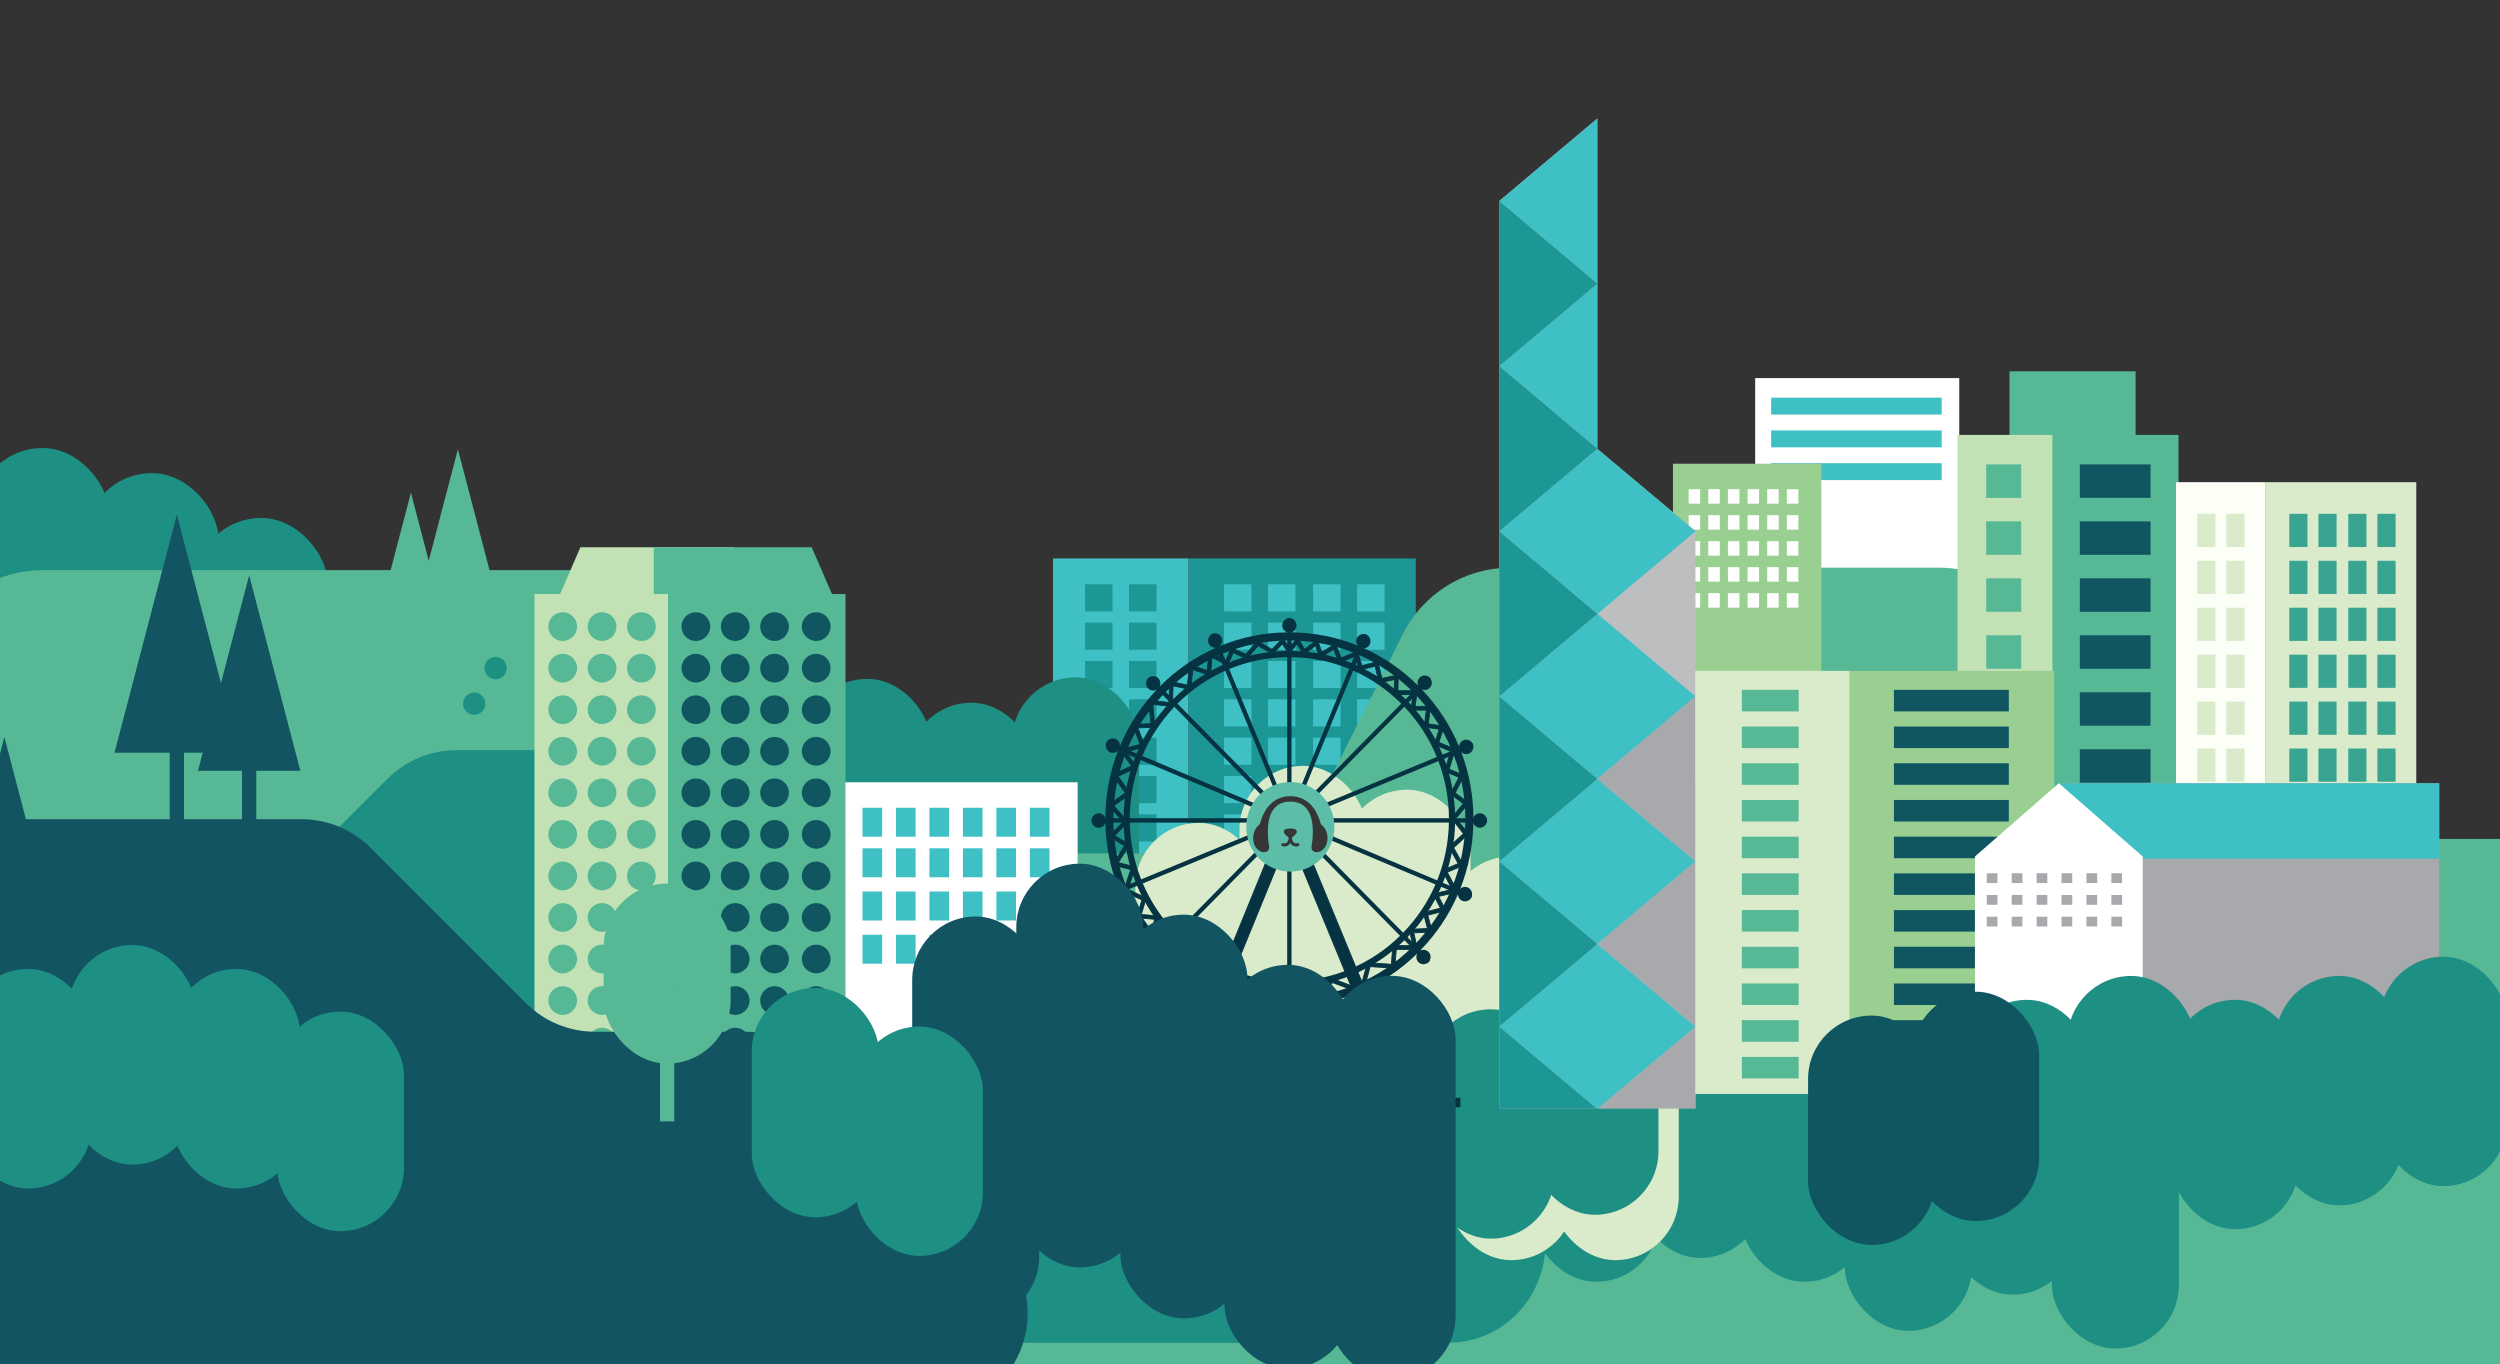 <?xml version="1.0" encoding="UTF-8"?><svg id="Layer_2" xmlns="http://www.w3.org/2000/svg" xmlns:xlink="http://www.w3.org/1999/xlink" viewBox="0 0 2945.06 1606.84"><rect x="0" y="0" width="2945.06" height="1606.84" fill="#333333" stroke="none"/><defs><style>.cls-1{fill:none;}.cls-2{stroke-width:0px;}.cls-2,.cls-3{fill:#053342;stroke:#053342;stroke-miterlimit:10;}.cls-4{clip-path:url(#clippath);}.cls-5{fill:#fff;}.cls-6{fill:#fcfff6;}.cls-7{fill:#bcbec0;}.cls-8{fill:#a7a9ac;}.cls-9{fill:#c2e1b5;}.cls-10{fill:#d9ebcb;}.cls-11{fill:#105661;}.cls-12{fill:#1d9696;}.cls-13{fill:#1d8f83;}.cls-14{fill:#3ec0c4;}.cls-15{fill:#135463;}.cls-16{fill:#363636;}.cls-17{fill:#99cf90;}.cls-18{fill:#39a490;}.cls-19{fill:#56b895;}.cls-20{fill:#5cbda8;}.cls-3{stroke-width:.98px;}.cls-21{clip-path:url(#clippath-1);}</style><clipPath id="clippath"><rect class="cls-1" width="2945.06" height="1606.84"/></clipPath><clipPath id="clippath-1"><polygon class="cls-7" points="1881.69 528.84 1881.69 139.6 1766.27 236.67 1766.27 625.77 1766.19 625.77 1766.19 1305.7 1997.3 1305.7 1997.3 625.77 1881.69 528.84"/></clipPath></defs><g id="_ÎÓÈ_1"><g class="cls-4"><g><g><rect class="cls-14" x="1240.43" y="657.85" width="159.73" height="348.23"/><rect class="cls-12" x="1400.16" y="657.85" width="267.66" height="348.23"/><g><rect class="cls-12" x="1278.22" y="688.3" width="32.33" height="31.95"/><rect class="cls-12" x="1330.03" y="688.3" width="32.33" height="31.95"/><rect class="cls-12" x="1278.22" y="733.47" width="32.33" height="31.95"/><rect class="cls-12" x="1330.03" y="733.47" width="32.33" height="31.95"/><rect class="cls-12" x="1278.22" y="778.64" width="32.33" height="31.95"/><rect class="cls-12" x="1330.03" y="778.64" width="32.33" height="31.95"/><rect class="cls-12" x="1278.22" y="823.81" width="32.33" height="31.95"/><rect class="cls-12" x="1330.03" y="823.81" width="32.33" height="31.95"/><rect class="cls-12" x="1278.22" y="868.98" width="32.33" height="31.95"/><rect class="cls-12" x="1330.03" y="868.98" width="32.33" height="31.95"/><rect class="cls-12" x="1278.22" y="914.15" width="32.33" height="31.95"/><rect class="cls-12" x="1330.03" y="914.15" width="32.33" height="31.95"/><rect class="cls-12" x="1278.22" y="959.32" width="32.33" height="31.95"/><rect class="cls-12" x="1330.03" y="959.32" width="32.33" height="31.95"/></g><g><rect class="cls-14" x="1441.94" y="688.3" width="32.33" height="31.95"/><rect class="cls-14" x="1493.75" y="688.3" width="32.33" height="31.95"/><rect class="cls-14" x="1441.94" y="733.47" width="32.33" height="31.95"/><rect class="cls-14" x="1493.75" y="733.47" width="32.33" height="31.95"/><rect class="cls-14" x="1441.94" y="778.64" width="32.33" height="31.95"/><rect class="cls-14" x="1493.75" y="778.64" width="32.33" height="31.95"/><rect class="cls-14" x="1441.94" y="823.81" width="32.33" height="31.95"/><rect class="cls-14" x="1493.75" y="823.81" width="32.33" height="31.95"/><rect class="cls-14" x="1441.94" y="868.98" width="32.33" height="31.95"/><rect class="cls-14" x="1493.75" y="868.98" width="32.33" height="31.95"/><rect class="cls-14" x="1441.94" y="914.15" width="32.33" height="31.95"/><rect class="cls-14" x="1493.75" y="914.15" width="32.33" height="31.95"/><rect class="cls-14" x="1441.94" y="959.32" width="32.33" height="31.95"/><rect class="cls-14" x="1493.75" y="959.32" width="32.33" height="31.95"/></g><g><rect class="cls-14" x="1546.87" y="688.3" width="32.33" height="31.95"/><rect class="cls-14" x="1598.69" y="688.3" width="32.33" height="31.95"/><rect class="cls-14" x="1546.87" y="733.47" width="32.33" height="31.95"/><rect class="cls-14" x="1598.69" y="733.47" width="32.33" height="31.95"/><rect class="cls-14" x="1546.87" y="778.64" width="32.33" height="31.95"/><rect class="cls-14" x="1598.69" y="778.64" width="32.33" height="31.95"/><rect class="cls-14" x="1546.87" y="823.81" width="32.33" height="31.95"/><rect class="cls-14" x="1598.69" y="823.81" width="32.33" height="31.95"/><rect class="cls-14" x="1546.87" y="868.98" width="32.33" height="31.95"/><rect class="cls-14" x="1598.69" y="868.98" width="32.33" height="31.95"/><rect class="cls-14" x="1546.87" y="914.15" width="32.33" height="31.95"/><rect class="cls-14" x="1598.69" y="914.15" width="32.33" height="31.95"/><rect class="cls-14" x="1546.87" y="959.32" width="32.33" height="31.95"/><rect class="cls-14" x="1598.69" y="959.32" width="32.33" height="31.95"/></g></g><g><rect class="cls-13" x="824.34" y="747.67" width="149.61" height="361.57" rx="74.81" ry="74.81"/><rect class="cls-13" x="946.97" y="799.7" width="149.61" height="361.57" rx="74.81" ry="74.81"/><rect class="cls-13" x="1069.59" y="827.84" width="149.61" height="361.57" rx="74.81" ry="74.81"/><rect class="cls-13" x="1192.21" y="797.95" width="149.61" height="361.57" rx="74.81" ry="74.81"/></g><g><rect class="cls-5" x="2067.64" y="445.4" width="240.4" height="433.13"/><rect class="cls-14" x="2086.47" y="468.46" width="200.85" height="19.91"/><rect class="cls-14" x="2086.47" y="507.05" width="200.85" height="19.91"/><rect class="cls-14" x="2086.47" y="545.65" width="200.85" height="19.91"/></g><g><rect class="cls-13" x="-28.43" y="527.8" width="157.14" height="271.64" rx="78.57" ry="78.57"/><rect class="cls-13" x="100.36" y="557.36" width="157.14" height="271.64" rx="78.57" ry="78.57"/><rect class="cls-13" x="229.16" y="610.17" width="157.14" height="271.64" rx="78.57" ry="78.57"/></g><path class="cls-19" d="m50.44,671.6h656.27c37.03,0,72.6,14.5,99.08,40.38l258.74,252.94c26.48,25.89,62.04,40.38,99.08,40.38h271.87c53.6,0,102.61-30.23,126.66-78.13l90.54-180.3c24.05-47.9,73.06-78.13,126.66-78.13h504.9c40.42,0,78.91,17.26,105.81,47.43l200.27,224.7c26.89,30.17,65.39,47.43,105.81,47.43h279.31c78.28,0,141.73,63.46,141.73,141.73v353.4c0,78.28-63.46,141.73-141.73,141.73H-166.8c-78.28,0-141.73-63.46-141.73-141.73v-537.35c0-49.37,25.7-95.19,67.83-120.94L-23.47,692.39c22.25-13.6,47.83-20.79,73.91-20.79Z"/><g><rect class="cls-13" x="1805.4" y="817.55" width="149.61" height="692.43" rx="74.81" ry="74.81"/><rect class="cls-13" x="1928.02" y="789.41" width="149.61" height="692.43" rx="74.81" ry="74.81"/><rect class="cls-13" x="2050.64" y="817.55" width="149.61" height="692.43" rx="74.81" ry="74.81"/><rect class="cls-13" x="2173.27" y="875.26" width="149.61" height="692.43" rx="74.81" ry="74.81"/><rect class="cls-13" x="2295.89" y="832.72" width="149.61" height="692.43" rx="74.81" ry="74.81"/><rect class="cls-13" x="2417.16" y="896.13" width="149.61" height="692.43" rx="74.81" ry="74.81"/></g><g><rect class="cls-17" x="1970.79" y="546.27" width="174.79" height="371.92"/><rect class="cls-5" x="1989.25" y="576.27" width="13.57" height="17.06"/><rect class="cls-5" x="2012.39" y="576.27" width="13.57" height="17.06"/><rect class="cls-5" x="2035.53" y="576.27" width="13.57" height="17.06"/><rect class="cls-5" x="2058.67" y="576.27" width="13.57" height="17.06"/><rect class="cls-5" x="2081.81" y="576.27" width="13.57" height="17.06"/><rect class="cls-5" x="2104.94" y="576.27" width="13.57" height="17.06"/><rect class="cls-5" x="1989.25" y="606.89" width="13.57" height="17.06"/><rect class="cls-5" x="2012.39" y="606.89" width="13.57" height="17.06"/><rect class="cls-5" x="2035.53" y="606.89" width="13.57" height="17.06"/><rect class="cls-5" x="2058.67" y="606.89" width="13.57" height="17.06"/><rect class="cls-5" x="2081.81" y="606.89" width="13.57" height="17.06"/><rect class="cls-5" x="2104.94" y="606.89" width="13.57" height="17.06"/><rect class="cls-5" x="1989.25" y="637.51" width="13.57" height="17.06"/><rect class="cls-5" x="2012.39" y="637.51" width="13.57" height="17.06"/><rect class="cls-5" x="2035.53" y="637.51" width="13.57" height="17.06"/><rect class="cls-5" x="2058.67" y="637.51" width="13.57" height="17.06"/><rect class="cls-5" x="2081.81" y="637.51" width="13.57" height="17.06"/><rect class="cls-5" x="2104.94" y="637.51" width="13.57" height="17.06"/><rect class="cls-5" x="1989.25" y="668.13" width="13.57" height="17.06"/><rect class="cls-5" x="2012.39" y="668.13" width="13.57" height="17.06"/><rect class="cls-5" x="2035.53" y="668.13" width="13.57" height="17.06"/><rect class="cls-5" x="2058.67" y="668.13" width="13.57" height="17.06"/><rect class="cls-5" x="2081.81" y="668.13" width="13.57" height="17.06"/><rect class="cls-5" x="2104.94" y="668.13" width="13.57" height="17.06"/><rect class="cls-5" x="1989.25" y="698.75" width="13.57" height="17.06"/><rect class="cls-5" x="2012.39" y="698.75" width="13.57" height="17.06"/><rect class="cls-5" x="2035.53" y="698.75" width="13.57" height="17.06"/><rect class="cls-5" x="2058.67" y="698.75" width="13.57" height="17.06"/><rect class="cls-5" x="2081.81" y="698.75" width="13.57" height="17.06"/><rect class="cls-5" x="2104.94" y="698.75" width="13.57" height="17.06"/></g><path class="cls-13" d="m311.01,1062.84l145.32-145.32c21.65-21.65,51-33.81,81.62-33.81h426.98c30.61,0,59.97,12.16,81.62,33.81l182.76,182.76c21.65,21.65,51,33.81,81.62,33.81h177.07c30.61,0,59.97,12.16,81.62,33.81l216.89,216.89c72.71,72.71,21.21,197.04-81.62,197.04H392.63c-63.75,0-115.42-51.68-115.42-115.42v-321.94c0-30.61,12.16-59.97,33.81-81.62Z"/><g><rect class="cls-10" x="1337.5" y="969.33" width="149.61" height="475.57" rx="74.81" ry="74.81"/><rect class="cls-10" x="1460.12" y="902.19" width="149.61" height="475.57" rx="74.81" ry="74.81"/><rect class="cls-10" x="1582.75" y="930.33" width="149.61" height="475.57" rx="74.81" ry="74.81"/><rect class="cls-10" x="1705.37" y="1008.91" width="149.61" height="475.57" rx="74.81" ry="74.81"/><rect class="cls-10" x="1827.99" y="1008.91" width="149.61" height="475.57" rx="74.81" ry="74.81"/></g><g><rect class="cls-5" x="991.87" y="921.54" width="277.57" height="371.92"/><g><rect class="cls-14" x="1016.05" y="951.55" width="23.13" height="34.12"/><rect class="cls-14" x="1055.48" y="951.55" width="23.13" height="34.12"/><rect class="cls-14" x="1094.9" y="951.55" width="23.13" height="34.12"/><rect class="cls-14" x="1134.33" y="951.55" width="23.13" height="34.12"/><rect class="cls-14" x="1173.76" y="951.55" width="23.13" height="34.12"/><rect class="cls-14" x="1213.19" y="951.55" width="23.13" height="34.12"/><rect class="cls-14" x="1016.05" y="999.32" width="23.13" height="34.12"/><rect class="cls-14" x="1055.48" y="999.32" width="23.13" height="34.12"/><rect class="cls-14" x="1094.9" y="999.32" width="23.13" height="34.12"/><rect class="cls-14" x="1016.05" y="1050.24" width="23.13" height="34.12"/><rect class="cls-14" x="1055.48" y="1050.24" width="23.13" height="34.12"/><rect class="cls-14" x="1094.9" y="1050.24" width="23.13" height="34.12"/><rect class="cls-14" x="1016.05" y="1101.16" width="23.13" height="34.12"/><rect class="cls-14" x="1055.48" y="1101.16" width="23.13" height="34.12"/><rect class="cls-14" x="1094.9" y="1101.16" width="23.13" height="34.12"/><rect class="cls-14" x="1134.33" y="999.32" width="23.13" height="34.12"/><rect class="cls-14" x="1173.76" y="999.32" width="23.13" height="34.12"/><rect class="cls-14" x="1213.19" y="999.32" width="23.13" height="34.12"/><rect class="cls-14" x="1134.33" y="1050.24" width="23.13" height="34.12"/><rect class="cls-14" x="1173.76" y="1050.24" width="23.13" height="34.12"/><rect class="cls-14" x="1213.19" y="1050.24" width="23.13" height="34.12"/><rect class="cls-14" x="1134.33" y="1101.16" width="23.13" height="34.12"/><rect class="cls-14" x="1173.76" y="1101.16" width="23.13" height="34.12"/><rect class="cls-14" x="1213.19" y="1101.16" width="23.13" height="34.12"/></g></g><g><rect class="cls-13" x="1681.44" y="1188.98" width="149.61" height="270.17" rx="74.81" ry="74.81"/><rect class="cls-13" x="1804.07" y="1160.84" width="149.61" height="270.17" rx="74.81" ry="74.81"/></g><polygon class="cls-19" points="512.3 688.18 455.86 688.18 484.08 580.42 512.3 688.18"/><polygon class="cls-19" points="580.69 686.92 498.13 686.92 539.41 529.3 580.69 686.92"/><g><circle class="cls-13" cx="583.8" cy="787.03" r="13.12"/><circle class="cls-10" cx="676.82" cy="791.73" r="13.12"/><circle class="cls-10" cx="723.31" cy="791.73" r="13.12"/><circle class="cls-13" cx="558.65" cy="828.95" r="13.12"/><circle class="cls-10" cx="651.67" cy="833.65" r="13.12"/><circle class="cls-10" cx="698.16" cy="833.65" r="13.12"/></g><g><polygon class="cls-7" points="1881.69 528.84 1881.69 139.6 1766.27 236.67 1766.27 625.77 1766.19 625.77 1766.19 1305.7 1997.3 1305.7 1997.3 625.77 1881.69 528.84"/><g class="cls-21"><g><g><polygon class="cls-14" points="1881.75 917.6 1766.19 1014.86 1881.75 1112.12 1997.3 1014.86 1881.75 917.6"/><polygon class="cls-14" points="1881.75 1112.12 1766.19 1209.38 1881.75 1306.63 1997.3 1209.38 1881.75 1112.12"/><polygon class="cls-14" points="1881.75 723.16 1766.19 820.42 1881.75 917.68 1997.3 820.42 1881.75 723.16"/><polygon class="cls-14" points="1881.75 528.66 1766.19 625.92 1881.75 723.18 1997.3 625.92 1881.75 528.66"/><polygon class="cls-14" points="1881.75 334.1 1766.19 431.36 1881.75 528.62 1997.3 431.36 1881.75 334.1"/><polygon class="cls-14" points="1881.75 139.6 1766.19 236.86 1881.75 334.12 1997.3 236.86 1881.75 139.6"/></g><g><polygon class="cls-12" points="1766.19 1014.86 1650.64 1112.12 1766.19 1209.38 1881.75 1112.12 1766.19 1014.86"/><polygon class="cls-12" points="1766.19 1209.38 1650.64 1306.63 1766.19 1403.89 1881.75 1306.63 1766.19 1209.38"/><polygon class="cls-12" points="1766.19 820.42 1650.64 917.68 1766.19 1014.94 1881.75 917.68 1766.19 820.42"/><polygon class="cls-12" points="1766.19 625.92 1650.64 723.18 1766.19 820.44 1881.75 723.18 1766.19 625.92"/><polygon class="cls-12" points="1766.19 431.36 1650.64 528.62 1766.19 625.88 1881.75 528.62 1766.19 431.36"/><polygon class="cls-12" points="1766.19 236.86 1650.64 334.12 1766.19 431.38 1881.75 334.12 1766.19 236.86"/></g><g><polygon class="cls-8" points="1997.33 1014.79 1881.78 1112.05 1997.33 1209.3 2112.89 1112.05 1997.33 1014.79"/><polygon class="cls-8" points="1997.33 1209.3 1881.78 1306.56 1997.33 1403.82 2112.89 1306.56 1997.33 1209.3"/><polygon class="cls-8" points="1997.33 820.35 1881.78 917.61 1997.33 1014.87 2112.89 917.61 1997.33 820.35"/></g></g></g></g><g><rect class="cls-19" x="2367.22" y="437.4" width="148.57" height="88.77"/><rect class="cls-9" x="2305.98" y="512.33" width="112.61" height="773.63"/><rect class="cls-19" x="2417.8" y="512.33" width="148.57" height="773.63"/><g><rect class="cls-19" x="2339.8" y="547.08" width="41.19" height="39.4"/><rect class="cls-19" x="2339.8" y="614.19" width="41.19" height="39.4"/><rect class="cls-19" x="2339.8" y="681.3" width="41.19" height="39.4"/><rect class="cls-19" x="2339.8" y="748.41" width="41.19" height="39.4"/><rect class="cls-19" x="2339.8" y="815.52" width="41.19" height="39.4"/><rect class="cls-19" x="2339.8" y="882.63" width="41.19" height="39.4"/><rect class="cls-19" x="2339.8" y="949.74" width="41.19" height="39.4"/><rect class="cls-19" x="2339.8" y="1016.84" width="41.19" height="39.4"/><rect class="cls-19" x="2339.8" y="1083.95" width="41.19" height="39.4"/><rect class="cls-19" x="2339.8" y="1151.06" width="41.19" height="39.4"/><rect class="cls-19" x="2339.8" y="1218.17" width="41.19" height="39.4"/></g><g><rect class="cls-11" x="2450.08" y="547.08" width="83.33" height="39.4"/><rect class="cls-11" x="2450.08" y="614.19" width="83.33" height="39.4"/><rect class="cls-11" x="2450.08" y="681.3" width="83.33" height="39.4"/><rect class="cls-11" x="2450.08" y="748.41" width="83.33" height="39.4"/><rect class="cls-11" x="2450.08" y="815.52" width="83.33" height="39.4"/><rect class="cls-11" x="2450.08" y="882.63" width="83.33" height="39.4"/><rect class="cls-11" x="2450.08" y="949.74" width="83.33" height="39.4"/><rect class="cls-11" x="2450.08" y="1016.84" width="83.33" height="39.4"/><rect class="cls-11" x="2450.08" y="1083.95" width="83.33" height="39.4"/><rect class="cls-11" x="2450.08" y="1151.06" width="83.33" height="39.4"/><rect class="cls-11" x="2450.08" y="1218.17" width="83.33" height="39.4"/></g></g><g><polygon class="cls-9" points="655.36 709.95 864.43 709.95 864.43 644.69 683.71 644.69 655.36 709.95"/><polygon class="cls-19" points="984.53 709.95 770.19 709.95 770.19 644.69 956.18 644.69 984.53 709.95"/><rect class="cls-9" x="629.61" y="699.78" width="158.47" height="568.78"/><rect class="cls-19" x="786.95" y="699.78" width="209.07" height="568.78"/><circle class="cls-19" cx="662.88" cy="738.14" r="16.92"/><circle class="cls-19" cx="709.22" cy="738.14" r="16.92"/><circle class="cls-19" cx="755.56" cy="738.14" r="16.92"/><circle class="cls-19" cx="662.88" cy="787.09" r="16.92"/><circle class="cls-19" cx="709.22" cy="787.09" r="16.92"/><circle class="cls-19" cx="755.56" cy="787.09" r="16.92"/><circle class="cls-19" cx="662.88" cy="836.04" r="16.92"/><circle class="cls-19" cx="709.22" cy="836.04" r="16.92"/><circle class="cls-19" cx="755.56" cy="836.04" r="16.92"/><circle class="cls-19" cx="662.88" cy="884.98" r="16.92"/><circle class="cls-19" cx="709.22" cy="884.98" r="16.92"/><circle class="cls-19" cx="755.56" cy="884.98" r="16.92"/><circle class="cls-19" cx="662.88" cy="933.93" r="16.92"/><circle class="cls-19" cx="709.22" cy="933.93" r="16.92"/><circle class="cls-19" cx="755.56" cy="933.93" r="16.92"/><circle class="cls-19" cx="662.88" cy="982.88" r="16.92"/><circle class="cls-19" cx="709.22" cy="982.88" r="16.92"/><circle class="cls-19" cx="755.56" cy="982.88" r="16.92"/><circle class="cls-19" cx="662.88" cy="1031.83" r="16.92"/><circle class="cls-19" cx="709.22" cy="1031.83" r="16.92"/><circle class="cls-19" cx="755.56" cy="1031.83" r="16.92"/><circle class="cls-19" cx="662.88" cy="1080.78" r="16.92"/><circle class="cls-19" cx="709.22" cy="1080.78" r="16.92"/><circle class="cls-19" cx="755.56" cy="1080.78" r="16.92"/><circle class="cls-19" cx="662.88" cy="1129.72" r="16.92"/><circle class="cls-19" cx="709.22" cy="1129.72" r="16.92"/><circle class="cls-19" cx="755.56" cy="1129.72" r="16.92"/><circle class="cls-19" cx="662.88" cy="1178.67" r="16.92"/><circle class="cls-19" cx="709.22" cy="1178.67" r="16.92"/><circle class="cls-19" cx="755.56" cy="1178.67" r="16.92"/><circle class="cls-19" cx="662.88" cy="1227.62" r="16.92"/><circle class="cls-19" cx="709.22" cy="1227.62" r="16.92"/><circle class="cls-19" cx="755.56" cy="1227.62" r="16.92"/><g><circle class="cls-11" cx="819.74" cy="738.14" r="16.92"/><circle class="cls-11" cx="866.08" cy="738.14" r="16.92"/><circle class="cls-11" cx="912.42" cy="738.14" r="16.92"/><circle class="cls-11" cx="819.74" cy="787.09" r="16.92"/><circle class="cls-11" cx="866.08" cy="787.09" r="16.92"/><circle class="cls-11" cx="912.42" cy="787.09" r="16.92"/><circle class="cls-11" cx="819.74" cy="836.04" r="16.92"/><circle class="cls-11" cx="866.08" cy="836.04" r="16.92"/><circle class="cls-11" cx="912.42" cy="836.04" r="16.92"/><circle class="cls-11" cx="819.74" cy="884.98" r="16.92"/><circle class="cls-11" cx="866.08" cy="884.98" r="16.92"/><circle class="cls-11" cx="912.42" cy="884.98" r="16.92"/><circle class="cls-11" cx="819.74" cy="933.93" r="16.92"/><circle class="cls-11" cx="866.08" cy="933.93" r="16.92"/><circle class="cls-11" cx="912.42" cy="933.93" r="16.92"/><circle class="cls-11" cx="819.74" cy="982.88" r="16.92"/><circle class="cls-11" cx="866.08" cy="982.88" r="16.92"/><circle class="cls-11" cx="912.42" cy="982.88" r="16.92"/><circle class="cls-11" cx="819.74" cy="1031.83" r="16.92"/><circle class="cls-11" cx="866.08" cy="1031.83" r="16.92"/><circle class="cls-11" cx="912.42" cy="1031.83" r="16.92"/><circle class="cls-11" cx="819.74" cy="1080.78" r="16.92"/><circle class="cls-11" cx="866.08" cy="1080.78" r="16.92"/><circle class="cls-11" cx="912.42" cy="1080.78" r="16.92"/><circle class="cls-11" cx="819.74" cy="1129.72" r="16.92"/><circle class="cls-11" cx="866.08" cy="1129.72" r="16.92"/><circle class="cls-11" cx="912.42" cy="1129.72" r="16.92"/><circle class="cls-11" cx="819.74" cy="1178.67" r="16.92"/><circle class="cls-11" cx="866.08" cy="1178.67" r="16.92"/><circle class="cls-11" cx="912.42" cy="1178.67" r="16.92"/><circle class="cls-11" cx="819.74" cy="1227.62" r="16.92"/><circle class="cls-11" cx="866.08" cy="1227.62" r="16.92"/><circle class="cls-11" cx="912.42" cy="1227.62" r="16.92"/><circle class="cls-11" cx="961.49" cy="738.14" r="16.92"/><circle class="cls-11" cx="961.49" cy="787.09" r="16.92"/><circle class="cls-11" cx="961.49" cy="836.04" r="16.92"/><circle class="cls-11" cx="961.49" cy="884.98" r="16.92"/><circle class="cls-11" cx="961.49" cy="933.93" r="16.92"/><circle class="cls-11" cx="961.49" cy="982.88" r="16.92"/><circle class="cls-11" cx="961.49" cy="1031.83" r="16.92"/><circle class="cls-11" cx="961.49" cy="1080.78" r="16.92"/><circle class="cls-11" cx="961.49" cy="1129.72" r="16.92"/><circle class="cls-11" cx="961.49" cy="1178.67" r="16.92"/><circle class="cls-11" cx="961.49" cy="1227.62" r="16.92"/></g></g><g><rect class="cls-10" x="1997.01" y="790.27" width="182.92" height="498.44"/><rect class="cls-17" x="2178.62" y="790.27" width="241.32" height="498.44"/><g><rect class="cls-19" x="2051.93" y="812.66" width="66.9" height="25.38"/><rect class="cls-19" x="2051.93" y="855.9" width="66.9" height="25.38"/><rect class="cls-19" x="2051.93" y="899.14" width="66.9" height="25.38"/><rect class="cls-19" x="2051.93" y="942.37" width="66.9" height="25.38"/><rect class="cls-19" x="2051.93" y="985.61" width="66.9" height="25.38"/><rect class="cls-19" x="2051.93" y="1028.85" width="66.9" height="25.38"/><rect class="cls-19" x="2051.93" y="1072.09" width="66.9" height="25.38"/><rect class="cls-19" x="2051.93" y="1115.32" width="66.9" height="25.38"/><rect class="cls-19" x="2051.93" y="1158.56" width="66.9" height="25.38"/><rect class="cls-19" x="2051.93" y="1201.8" width="66.9" height="25.38"/><rect class="cls-19" x="2051.93" y="1245.04" width="66.9" height="25.38"/></g><g><rect class="cls-11" x="2231.07" y="812.66" width="135.36" height="25.38"/><rect class="cls-11" x="2231.07" y="855.9" width="135.36" height="25.38"/><rect class="cls-11" x="2231.07" y="899.14" width="135.36" height="25.38"/><rect class="cls-11" x="2231.07" y="942.37" width="135.36" height="25.38"/><rect class="cls-11" x="2231.07" y="985.61" width="135.36" height="25.38"/><rect class="cls-11" x="2231.07" y="1028.85" width="135.36" height="25.38"/><rect class="cls-11" x="2231.07" y="1072.09" width="135.36" height="25.38"/><rect class="cls-11" x="2231.07" y="1115.32" width="135.36" height="25.38"/><rect class="cls-11" x="2231.07" y="1158.56" width="135.36" height="25.38"/><rect class="cls-11" x="2231.07" y="1201.8" width="135.36" height="25.38"/><rect class="cls-11" x="2231.07" y="1245.04" width="135.36" height="25.38"/></g></g><g><rect class="cls-6" x="2563.39" y="568.01" width="105.78" height="426.34"/><rect class="cls-10" x="2669.17" y="568.01" width="177.26" height="426.34"/><g><rect class="cls-10" x="2588.42" y="605.29" width="21.41" height="39.11"/><rect class="cls-10" x="2622.73" y="605.29" width="21.41" height="39.11"/><rect class="cls-10" x="2588.42" y="660.6" width="21.41" height="39.11"/><rect class="cls-10" x="2622.73" y="660.6" width="21.41" height="39.11"/><rect class="cls-10" x="2588.42" y="715.9" width="21.41" height="39.11"/><rect class="cls-10" x="2622.73" y="715.9" width="21.41" height="39.11"/><rect class="cls-10" x="2588.42" y="771.2" width="21.41" height="39.11"/><rect class="cls-10" x="2622.73" y="771.2" width="21.41" height="39.11"/><rect class="cls-10" x="2588.42" y="826.5" width="21.41" height="39.11"/><rect class="cls-10" x="2622.73" y="826.5" width="21.41" height="39.11"/><rect class="cls-10" x="2588.42" y="881.8" width="21.41" height="39.11"/><rect class="cls-10" x="2622.73" y="881.8" width="21.41" height="39.11"/><rect class="cls-10" x="2588.42" y="937.1" width="21.41" height="39.11"/><rect class="cls-10" x="2622.73" y="937.1" width="21.41" height="39.11"/></g><g><rect class="cls-18" x="2696.84" y="605.29" width="21.41" height="39.11"/><rect class="cls-18" x="2731.15" y="605.29" width="21.41" height="39.11"/><rect class="cls-18" x="2696.84" y="660.6" width="21.41" height="39.11"/><rect class="cls-18" x="2731.15" y="660.6" width="21.41" height="39.11"/><rect class="cls-18" x="2696.84" y="715.9" width="21.41" height="39.11"/><rect class="cls-18" x="2731.15" y="715.9" width="21.41" height="39.11"/><rect class="cls-18" x="2696.84" y="771.2" width="21.41" height="39.11"/><rect class="cls-18" x="2731.15" y="771.2" width="21.41" height="39.11"/><rect class="cls-18" x="2696.84" y="826.5" width="21.41" height="39.11"/><rect class="cls-18" x="2731.15" y="826.5" width="21.41" height="39.11"/><rect class="cls-18" x="2696.84" y="881.8" width="21.41" height="39.11"/><rect class="cls-18" x="2731.15" y="881.8" width="21.41" height="39.11"/><rect class="cls-18" x="2696.84" y="937.1" width="21.41" height="39.11"/><rect class="cls-18" x="2731.15" y="937.1" width="21.41" height="39.11"/></g><g><rect class="cls-18" x="2766.33" y="605.29" width="21.41" height="39.11"/><rect class="cls-18" x="2800.65" y="605.29" width="21.41" height="39.11"/><rect class="cls-18" x="2766.33" y="660.6" width="21.41" height="39.11"/><rect class="cls-18" x="2800.65" y="660.6" width="21.41" height="39.11"/><rect class="cls-18" x="2766.33" y="715.9" width="21.41" height="39.11"/><rect class="cls-18" x="2800.65" y="715.9" width="21.41" height="39.11"/><rect class="cls-18" x="2766.33" y="771.2" width="21.41" height="39.11"/><rect class="cls-18" x="2800.65" y="771.2" width="21.41" height="39.11"/><rect class="cls-18" x="2766.33" y="826.5" width="21.41" height="39.11"/><rect class="cls-18" x="2800.65" y="826.5" width="21.41" height="39.11"/><rect class="cls-18" x="2766.33" y="881.8" width="21.41" height="39.11"/><rect class="cls-18" x="2800.65" y="881.8" width="21.41" height="39.11"/><rect class="cls-18" x="2766.33" y="937.1" width="21.41" height="39.11"/><rect class="cls-18" x="2800.65" y="937.1" width="21.41" height="39.11"/></g></g><g><rect class="cls-8" x="2425.35" y="922.7" width="448.09" height="338.31"/><rect class="cls-14" x="2425.35" y="922.7" width="448.09" height="88.89"/><polygon class="cls-5" points="2524.18 1262.16 2326.52 1262.16 2326.52 1008.96 2425.35 922.7 2524.18 1008.96 2524.18 1262.16"/><g><rect class="cls-8" x="2340.45" y="1028.69" width="12.62" height="11.57"/><rect class="cls-8" x="2369.81" y="1028.69" width="12.62" height="11.57"/><rect class="cls-8" x="2399.17" y="1028.69" width="12.62" height="11.57"/><rect class="cls-8" x="2428.53" y="1028.69" width="12.62" height="11.57"/><rect class="cls-8" x="2457.89" y="1028.69" width="12.62" height="11.57"/><rect class="cls-8" x="2487.25" y="1028.69" width="12.62" height="11.57"/><rect class="cls-8" x="2340.45" y="1054.29" width="12.62" height="11.57"/><rect class="cls-8" x="2369.81" y="1054.29" width="12.62" height="11.57"/><rect class="cls-8" x="2399.17" y="1054.29" width="12.62" height="11.57"/><rect class="cls-8" x="2428.53" y="1054.29" width="12.62" height="11.57"/><rect class="cls-8" x="2457.89" y="1054.29" width="12.62" height="11.57"/><rect class="cls-8" x="2487.25" y="1054.29" width="12.62" height="11.57"/><rect class="cls-8" x="2340.45" y="1079.88" width="12.62" height="11.57"/><rect class="cls-8" x="2369.81" y="1079.88" width="12.62" height="11.57"/><rect class="cls-8" x="2399.17" y="1079.88" width="12.62" height="11.57"/><rect class="cls-8" x="2428.53" y="1079.88" width="12.62" height="11.57"/><rect class="cls-8" x="2457.89" y="1079.88" width="12.62" height="11.57"/><rect class="cls-8" x="2487.25" y="1079.88" width="12.62" height="11.57"/></g></g><g><rect class="cls-13" x="2313.09" y="1177.83" width="149.61" height="270.17" rx="74.81" ry="74.81"/><rect class="cls-13" x="2435.71" y="1149.69" width="149.61" height="270.17" rx="74.81" ry="74.81"/><rect class="cls-13" x="2558.34" y="1177.83" width="149.61" height="270.17" rx="74.81" ry="74.81"/><rect class="cls-13" x="2680.96" y="1149.69" width="149.61" height="270.17" rx="74.81" ry="74.81"/><rect class="cls-13" x="2803.58" y="1127.07" width="149.61" height="270.17" rx="74.81" ry="74.81"/></g><g><rect class="cls-11" x="2129.95" y="1196.38" width="149.61" height="270.17" rx="74.81" ry="74.81"/><rect class="cls-11" x="2252.57" y="1168.24" width="149.61" height="270.17" rx="74.81" ry="74.81"/></g><path class="cls-15" d="m-298.87,1144.15l145.32-145.32c21.65-21.65,51-33.81,81.62-33.81h426.98c30.61,0,59.97,12.16,81.62,33.81l182.76,182.76c21.65,21.65,51,33.81,81.62,33.81h177.07c30.61,0,59.97,12.16,81.62,33.81l216.89,216.89c72.71,72.71,21.21,197.04-81.62,197.04H-217.25c-63.75,0-115.42-51.68-115.42-115.42v-321.94c0-30.61,12.16-59.97,33.81-81.62Z"/><g><rect class="cls-13" x="-41.59" y="1141.42" width="149.61" height="258.62" rx="74.81" ry="74.81"/><rect class="cls-13" x="81.03" y="1113.28" width="149.61" height="258.62" rx="74.81" ry="74.81"/><rect class="cls-13" x="203.66" y="1141.42" width="149.61" height="258.62" rx="74.81" ry="74.81"/><rect class="cls-13" x="326.28" y="1191.7" width="149.61" height="258.62" rx="74.81" ry="74.81"/></g><g><polygon class="cls-15" points="281.77 886.74 134.87 886.74 208.32 606.24 281.77 886.74"/><polygon class="cls-15" points="353.84 908.05 233.2 908.05 293.52 677.7 353.84 908.05"/><polygon class="cls-15" points="33.37 975.95 -23.07 975.95 5.15 868.19 33.37 975.95"/><rect class="cls-15" x="199.93" y="855.72" width="16.78" height="133.51"/><rect class="cls-15" x="285.13" y="855.72" width="16.78" height="133.51"/></g><g><rect class="cls-19" x="711.1" y="1040.95" width="149.61" height="212" rx="74.81" ry="74.81"/><rect class="cls-19" x="777.52" y="1159.6" width="16.78" height="161.41"/></g><g><g><path class="cls-3" d="m1385.3,1300.25c-.89,0-1.79-.17-2.66-.54-3.54-1.49-5.22-5.61-3.75-9.2l127.78-312.6c1.47-3.59,5.52-5.29,9.06-3.8,3.54,1.49,5.22,5.61,3.75,9.2l-127.78,312.6c-1.11,2.71-3.69,4.34-6.41,4.34Z"/><path class="cls-3" d="m1653.23,1300.25c-2.71,0-5.29-1.62-6.4-4.32l-131.36-318.33c-1.48-3.59.18-7.71,3.72-9.21,3.53-1.5,7.6.19,9.08,3.77l131.36,318.33c1.48,3.59-.18,7.71-3.72,9.21-.88.37-1.78.55-2.68.55Z"/><path class="cls-2" d="m1735.72,963.84v-.9c-.23-26.73-5.13-52.71-14.32-76.98-.06-.16-.12-.32-.18-.48-.61-1.61-1.25-3.22-1.9-4.82-.15-.37-.31-.75-.47-1.12-10.28-24.81-25.11-47.68-44.07-67.55,0,0,0,0,0,0,0-.02-.02-.03-.04-.05-.83-.87-1.67-1.73-2.52-2.59-.36-.36-.72-.73-1.08-1.09-.15-.14-.28-.29-.43-.43,0,0,0,0,0,0-18.75-18.67-40.24-33.47-63.56-44.01-.66-.3-1.32-.59-1.99-.88-1.57-.7-3.14-1.36-4.72-2.01-.37-.16-.74-.31-1.12-.46-24.48-9.91-50.77-15.23-77.86-15.55h-.15c-.8,0-1.6-.01-2.4-.01s-1.61,0-2.4.01h-.15c-27.64.32-54.45,5.86-79.35,16.17t0,0c-.05.01-.09.04-.14.06-1.55.64-3.1,1.3-4.64,1.99,0,0-.01,0-.02,0-.01,0-.03.01-.04.02-24.07,10.66-46.23,25.84-65.48,45.11-.26.26-.51.51-.77.78,0,0,0,0,0,0-.1.1-.2.2-.31.3-.85.86-1.69,1.73-2.52,2.59-.17.18-.33.35-.49.53h0c-18.44,19.46-32.95,41.75-43.14,65.92h0c-.13.31-.26.61-.38.91-.66,1.59-1.31,3.2-1.93,4.81-.04.09-.07.18-.1.26-9.65,24.91-14.78,51.66-14.94,79.2,0,.09,0,.19,0,.28,0,.37,0,.74,0,1.11,0,1.36.01,2.72.04,4.08,0,.17,0,.34.01.5.53,26.94,5.82,53.09,15.45,77.45.04.09.07.18.11.27.6,1.51,1.21,3.02,1.85,4.51.21.5.42.94.63,1.44,0,.01,0,.03,0,.04,10.5,24.34,25.42,46.76,44.34,66.22.28.29.55.57.84.85t0,0c.07.08.15.16.23.24.69.7,1.37,1.39,2.07,2.07,0,0,0,0,0,0,.16.16.32.32.48.48,20,19.65,43.08,34.95,68.13,45.41,24.82,10.39,51.58,16.02,79.16,16.46.31,0,.61.01.92.01.85,0,1.7.01,2.56.01s1.71,0,2.56-.01c.47,0,.93-.01,1.39-.02h0c27.5-.5,54.15-6.16,78.89-16.53,24.93-10.46,47.9-25.7,67.83-45.26h0s.05-.05.07-.07c.85-.84,1.71-1.7,2.56-2.56.21-.21.42-.42.62-.64.15-.15.3-.3.45-.46,18.78-19.33,33.63-41.56,44.12-65.71t0-.01h0c.09-.21.18-.41.27-.61.69-1.59,1.35-3.18,1.99-4.78.2-.48.39-.96.58-1.44h0c9.55-24.19,14.82-50.12,15.41-76.85,0-.34.01-.68.02-1.03.02-1.36.04-2.71.04-4.08,0-.37,0-.74,0-1.11Zm-24.81,80.81c-.64,1.61-1.3,3.19-1.99,4.78-10.02,23.24-24.27,44.64-42.33,63.23-.36.37-.72.73-1.07,1.1-.85.86-1.7,1.71-2.56,2.55-19.05,18.7-41.02,33.27-64.86,43.25-24.01,10.08-49.91,15.49-76.62,15.82-.85,0-1.7.01-2.56.01s-1.71,0-2.56-.01c-26.65-.33-52.48-5.72-76.44-15.74-23.91-9.99-45.95-24.59-65.05-43.33-.86-.84-1.72-1.69-2.56-2.55-.36-.36-.72-.73-1.07-1.1-18.39-18.93-32.83-40.79-42.89-64.53-.67-1.59-1.33-3.18-1.96-4.79-9.24-23.37-14.29-48.45-14.76-74.31-.03-1.36-.04-2.71-.04-4.08,0-.37,0-.74,0-1.11.13-26.45,5.04-52.13,14.32-76.05.61-1.62,1.26-3.22,1.93-4.8,9.81-23.59,23.94-45.33,41.95-64.24.82-.87,1.66-1.74,2.51-2.6.36-.36.72-.73,1.08-1.09,18.35-18.36,39.49-32.85,62.45-43.03,1.56-.7,3.12-1.37,4.7-2.02,23.78-9.86,49.41-15.16,75.82-15.49.85,0,1.7-.01,2.56-.01s1.71,0,2.56.01c26.23.32,51.68,5.55,75.32,15.28,1.58.64,3.15,1.31,4.72,2.01,23.14,10.19,44.44,24.75,62.93,43.24.36.36.72.73,1.08,1.09.85.86,1.69,1.73,2.51,2.6,18.35,19.26,32.67,41.46,42.5,65.55.66,1.59,1.28,3.2,1.9,4.82h0c8.95,23.54,13.68,48.76,13.8,74.72,0,.37,0,.74,0,1.11,0,1.36-.01,2.72-.04,4.08-.48,26.34-5.72,51.88-15.29,75.62Z"/><path class="cls-2" d="m1714.18,963.84c-.12-24.35-4.56-48.01-12.92-70.1-.61-1.62-1.24-3.22-1.9-4.82-9.23-22.6-22.66-43.44-39.86-61.53-.83-.87-1.66-1.74-2.51-2.6-.36-.36-.72-.73-1.08-1.09-17.35-17.35-37.34-31.01-59.05-40.6-1.56-.7-3.12-1.36-4.71-2.01-22.2-9.11-46.09-14.03-70.7-14.35-.85,0-1.7-.01-2.56-.01s-1.7,0-2.56.01c-24.78.32-48.83,5.31-71.16,14.54-1.58.64-3.15,1.32-4.7,2.02-21.53,9.58-41.36,23.17-58.59,40.4-.37.36-.72.73-1.08,1.09-.85.86-1.69,1.73-2.51,2.6-16.89,17.75-30.13,38.17-39.35,60.29-.66,1.59-1.31,3.19-1.93,4.81-8.67,22.44-13.27,46.54-13.4,71.35,0,.37,0,.74,0,1.11,0,1.36.01,2.72.04,4.08.47,24.24,5.22,47.77,13.87,69.69.64,1.61,1.28,3.2,1.96,4.79,9.46,22.25,23.01,42.75,40.25,60.51.36.37.72.73,1.07,1.1.85.86,1.7,1.71,2.56,2.55,17.96,17.6,38.68,31.29,61.15,40.68,22.51,9.41,46.79,14.49,71.82,14.81.85,0,1.7.01,2.56.01s1.7,0,2.56-.01c25.08-.33,49.41-5.42,71.97-14.87,22.41-9.39,43.08-23.07,61-40.62.86-.84,1.72-1.69,2.56-2.55.36-.36.72-.73,1.07-1.1,16.92-17.43,30.29-37.5,39.72-59.28.69-1.59,1.35-3.17,1.99-4.78,8.96-22.27,13.89-46.23,14.37-70.93.03-1.36.04-2.71.04-4.08,0-.37,0-.74,0-1.11Zm-21.15,73.27c-.64,1.61-1.31,3.19-2,4.77h0c-9.07,20.9-21.89,40.15-38.13,56.89-.36.37-.72.73-1.07,1.1-.85.86-1.7,1.71-2.56,2.55-17.24,16.86-37.11,30-58.66,39.02-21.67,9.07-45.04,13.97-69.15,14.29-.85.01-1.7.02-2.56.02s-1.71,0-2.56-.02c-24.05-.32-47.39-5.2-69.02-14.24-21.59-9.02-41.51-22.18-58.78-39.07-.86-.84-1.72-1.69-2.56-2.55-.36-.36-.72-.73-1.07-1.1-16.54-17.06-29.54-36.72-38.64-58.07-.68-1.59-1.34-3.18-1.97-4.79-8.29-21.04-12.86-43.62-13.33-66.89-.03-1.36-.04-2.71-.04-4.08,0-.37,0-.74,0-1.11.13-23.81,4.53-46.96,12.85-68.5.62-1.62,1.26-3.22,1.93-4.8,8.86-21.24,21.57-40.84,37.76-57.9.82-.87,1.66-1.74,2.51-2.6.36-.36.72-.73,1.08-1.09,16.55-16.53,35.58-29.59,56.25-38.79,1.56-.7,3.12-1.38,4.7-2.02,21.44-8.85,44.53-13.65,68.34-13.96.85-.01,1.7-.02,2.56-.02s1.71,0,2.56.02c23.64.31,46.57,5.03,67.89,13.77,1.58.64,3.15,1.31,4.71,2.01,20.84,9.21,40.03,22.34,56.69,38.99.36.36.72.73,1.08,1.09.85.86,1.69,1.73,2.51,2.6,16.5,17.38,29.38,37.39,38.26,59.09.66,1.59,1.28,3.2,1.89,4.82,8.02,21.21,12.26,43.92,12.39,67.29,0,.37,0,.74,0,1.11,0,1.36-.01,2.72-.04,4.08-.48,23.71-5.21,46.7-13.81,68.08Z"/><path class="cls-2" d="m1521.46,1200.82v-472.2c-.8-.27-1.66-.41-2.56-.41s-1.75.14-2.56.41v472.04l5.11.16Z"/><path class="cls-2" d="m1611.05,748.53l-5.91,14.4-.35.86-3.3,8.04-4.64,11.29-2.81,6.85-61.94,151-5.9,14.38-2.6,6.34-.88,2.16-.49,1.19-.33.79-.25.61-.21.51-.39.96-.21.52-.25.6-.33.8-.14.34c-.11.27-.26.52-.45.73-.36.42-.85.7-1.37.81-.18.04-.35.07-.53.07-.15,0-.31-.01-.47-.05-.18-.03-.34-.08-.51-.15-.16-.07-.31-.15-.45-.25-.28-.19-.53-.44-.72-.73-.28-.46-.44-1.01-.4-1.56.01-.28.08-.57.19-.85l.14-.34.33-.79.25-.61.21-.52.39-.95.22-.53.25-.6.32-.8.49-1.18.88-2.15,2.56-6.25,5.91-14.43,61.97-151.08,2.81-6.85,4.63-11.29,3.42-8.34.23-.56,5.77-14.07c1.18.01,2.37.29,3.5.85.48.24.93.52,1.34.83Z"/><path class="cls-2" d="m1751.35,969.03h-465.13l.1-5.19h464.95c.55,1.65.61,3.45.08,5.19Z"/><path class="cls-2" d="m1304.71,1057.91l14.83-6.14.46-.19,8.34-3.45,11.16-4.62,6.77-2.8,149.28-61.8,12.6-5.22,7.49-3.1.72-.3,1.18-.49.77-.32.6-.24.51-.21.94-.39.5-.21.61-.25.8-.33,1.18-.49,2.18-.9,6.32-2.62,14.02-5.81,148.53-61.49,6.77-2.8,11.16-4.62h0s8.6-3.56,8.6-3.56l.2-.08,14.41-5.96c-.06-1.76-.67-3.48-1.74-4.88l-14.56,6.03-.41.17-8.39,3.47-11.16,4.62-6.76,2.8-148.5,61.48-14.43,5.97-6.04,2.5-2.16.89-1.18.49-.77.32-.59.24h0l-.5.21-.95.39-.5.21-.61.25-.8.33-1.18.49-2.18.9-6.31,2.62-12.33,5.11-149.25,61.78-6.76,2.8-11.15,4.62-8.8,3.64-.12.05-14.08,5.82,1.32,5.05Z"/><path class="cls-2" d="m1353.12,1131.04l11.16-11.33.23-.24,6.71-6.81,8.52-8.65,5.16-5.24,113.64-115.35,9.59-9.74,4.59-4.66,1.66-1.69.89-.9.6-.61.46-.47.39-.39.72-.73.39-.39.46-.47.6-.61.88-.9,1.67-1.7,4.76-4.83,10.88-11.05,113.64-115.35,5.16-5.24,8.52-8.65,6.56-6.66.15-.15,11.26-11.43s0,0,0,0l3.5,3.77-11.17,11.34-.02.02-6.69,6.79-8.52,8.65-5.16,5.24-113.62,115.32-11.05,11.22-4.59,4.66-1.66,1.69-.89.9-.6.61-.46.47-.39.4-.72.73-.39.39-.46.47-.6.61-.88.9-.71.72-.96.98-14.18,14.4-113.62,115.32-5.16,5.24-8.52,8.65-6.72,6.82-.12.12-11.43,11.6-3.47-3.81Z"/><path class="cls-2" d="m1522.36,973.61c-.12.08-.26.16-.4.21-.16.07-.33.12-.5.15-.16.04-.33.05-.49.05-1,0-1.95-.6-2.36-1.59l-.3-.73-.29-.7-.49-1.19-.32-.78-.26-.61-.21-.51-.39-.96-.21-.52-.25-.61-.34-.81-.49-1.18-.92-2.22-2.62-6.34-5.63-13.62-62.59-151.5-2.82-6.85-4.66-11.28-3.68-8.89v-.02s-6.17-14.91-6.17-14.91c1.31-1.17,2.96-1.89,4.69-2.06l6.19,14.98.02.05,3.65,8.84,4.66,11.28,2.83,6.84,62.53,151.34,5.81,14.07,2.55,6.16.89,2.16.49,1.19.32.78.25.61.21.5.4.97.21.51.25.61.34.81.49,1.18.58,1.4c.1.24.16.5.18.76.09.96-.34,1.9-1.15,2.42Z"/><path class="cls-2" d="m1684.53,1130.88c-.03.08-.07.16-.1.24-.75,1.58-1.93,2.81-3.31,3.63l-11.45-11.63-.02-.02-6.69-6.79-8.52-8.65-5.16-5.24-112.98-114.67-14.83-15.05-1.77-1.8-.78-.79-1.06-1.07-.39-.39-.72-.73-153.67-155.97-11.52-11.69c1-1.52,2.44-2.62,4.05-3.22l160.75,163.15,1.66,1.69.89.9,165.63,168.11Z"/><path class="cls-2" d="m1734.11,1054.44c-.11.87-.36,1.74-.77,2.58-.38.79-.87,1.5-1.44,2.11l-14.22-6-.28-.11-8.5-3.59-11.13-4.7-6.75-2.85h0s-147.67-62.32-147.67-62.32l-13.53-5.71-6.32-2.67-2.04-.86-1.18-.5h0s-.77-.33-.77-.33l-.61-.25-.5-.21-.93-.39-.5-.21-.61-.25-.79-.33-1.16-.5-2.2-.93-6.1-2.57-12.88-5.44-149.44-63.06-6.75-2.85-11.13-4.7-8.67-3.65-.11-.04-14.47-6.11c.04-1.13.31-2.25.83-3.33.27-.56.58-1.07.95-1.54l14.62,6.17.31.13,8.46,3.57,11.13,4.69,6.75,2.85,149.31,63,12.97,5.48,6.16,2.6,2.2.93,1.18.5.78.33.61.25h0l.5.21.93.39.5.21h0s.61.26.61.26l.79.33,1.16.5,2.2.93,6.1,2.57,13.78,5.82,147.54,62.26,6.75,2.85,11.13,4.7,8.23,3.47.55.23,14.43,6.09Z"/><ellipse class="cls-2" cx="1519.63" cy="965.7" rx="27.38" ry="27.79"/><path class="cls-2" d="m1527.3,736.74c0,3.8-2.45,7.02-5.84,8.11-.05.02-.1.04-.15.05-.76.23-1.57.36-2.4.36s-1.64-.13-2.4-.36c-.05-.01-.1-.03-.15-.05-3.39-1.09-5.84-4.31-5.84-8.11s2.45-7.02,5.84-8.11c.8-.27,1.66-.41,2.56-.41s1.75.14,2.56.41c3.39,1.09,5.84,4.31,5.84,8.11Z"/><path class="cls-2" d="m1613.6,759.08c-1.28,2.67-3.76,4.36-6.46,4.72-.77.1-1.56.1-2.34-.02-.82-.13-1.64-.37-2.42-.76-.82-.4-1.55-.92-2.17-1.54-.33-.31-.63-.65-.89-1.02-1.82-2.47-2.25-5.86-.83-8.82,1.48-3.08,4.55-4.85,7.72-4.79,1.18.01,2.37.29,3.5.85.48.24.93.52,1.34.83,3.18,2.39,4.33,6.82,2.54,10.56Z"/><path class="cls-2" d="m1685.88,808c-2.03,4.23-7.05,6-11.22,3.94-4.17-2.06-5.91-7.16-3.88-11.39,2.03-4.23,7.05-6,11.22-3.94,4.17,2.06,5.91,7.16,3.88,11.39Z"/><path class="cls-2" d="m1735.63,879.52c.06,1.36-.2,2.75-.83,4.05-2.03,4.24-7.05,6-11.22,3.94-.83-.41-1.56-.93-2.18-1.55-.13-.13-.26-.26-.38-.4-1.18-1.32-1.91-2.98-2.11-4.73-.05-.42-.07-.86-.06-1.29.04-1.15.31-2.32.84-3.42,2.03-4.23,7.05-5.99,11.22-3.94,1.2.59,2.21,1.44,2.97,2.45,1.07,1.4,1.69,3.12,1.74,4.88Z"/><path class="cls-2" d="m1751.35,969.03c-.12.43-.28.84-.48,1.26-2.02,4.23-7.04,5.99-11.22,3.93-1.84-.9-3.2-2.41-3.98-4.16-.15-.33-.28-.67-.38-1.03-.5-1.65-.5-3.47.08-5.19.09-.3.21-.6.35-.9.01-.04.04-.07.05-.11,2.03-4.23,7.05-5.99,11.22-3.93,2.11,1.04,3.59,2.85,4.28,4.94.55,1.65.61,3.45.08,5.19Z"/><path class="cls-2" d="m1734.11,1054.44c-.11.87-.36,1.74-.77,2.58-.38.79-.87,1.5-1.44,2.11-2.44,2.65-6.39,3.5-9.78,1.83-2.84-1.4-4.55-4.22-4.71-7.2h0v-.02c-.01-.24-.02-.48,0-.72.04-1.16.31-2.33.84-3.45.25-.53.55-1.01.88-1.45.34-.45.72-.86,1.12-1.22h0c2.46-2.21,6.08-2.82,9.21-1.27,3.34,1.65,5.12,5.26,4.64,8.81Z"/><path class="cls-2" d="m1684.53,1130.88c-.03.08-.07.16-.1.24-.75,1.58-1.93,2.81-3.31,3.63-2.34,1.39-5.29,1.6-7.91.31-4.17-2.06-5.91-7.16-3.88-11.39.08-.16.16-.32.25-.47h0s.02-.07.05-.1c.77-1.38,1.9-2.45,3.2-3.17.2-.12.4-.21.61-.3,2.19-1.01,4.78-1.04,7.11.1,4.09,2.02,5.84,6.97,3.98,11.15Z"/><path class="cls-2" d="m1526.7,1196.36c-2.03,4.23-7.05,6-11.22,3.94-4.17-2.06-5.91-7.16-3.88-11.39,2.03-4.23,7.05-6,11.22-3.94,4.17,2.06,5.91,7.16,3.88,11.39Z"/><path class="cls-2" d="m1368.26,1131.15c-2.03,4.23-7.05,6-11.22,3.94-4.17-2.06-5.91-7.16-3.88-11.39,2.03-4.23,7.05-6,11.22-3.94,4.17,2.06,5.91,7.16,3.88,11.39Z"/><path class="cls-2" d="m1319.32,1057.02c-2.03,4.23-7.05,6-11.22,3.94-4.17-2.06-5.91-7.16-3.88-11.39,2.03-4.23,7.05-6,11.22-3.94,4.17,2.06,5.91,7.16,3.88,11.39Z"/><path class="cls-2" d="m1301.8,970.33c-2.03,4.23-7.05,6-11.22,3.94-4.17-2.06-5.91-7.16-3.88-11.39,2.03-4.23,7.05-6,11.22-3.94,4.17,2.06,5.91,7.16,3.88,11.39Z"/><path class="cls-2" d="m1319.44,878.38h0c0,.36-.02.7-.07,1.04-.11.91-.37,1.82-.78,2.69-.36.76-.82,1.44-1.35,2.03-.07.07-.14.15-.21.21-2.45,2.54-6.32,3.33-9.66,1.69-3.11-1.53-4.87-4.76-4.71-8.06.04-1.13.31-2.25.83-3.33.27-.56.58-1.07.95-1.54,2.39-3.09,6.65-4.18,10.27-2.39,2.99,1.47,4.72,4.5,4.72,7.65Z"/><path class="cls-2" d="m1366.38,807.96c-.09.26-.2.52-.32.78-.05.1-.1.2-.15.3,0,0,0,0,0,0-.66,1.26-1.59,2.29-2.69,3.03-.2.15-.41.27-.62.39h0c-2.31,1.3-5.18,1.47-7.74.21-4.17-2.06-5.91-7.16-3.88-11.39.18-.37.37-.72.6-1.04,1-1.52,2.44-2.62,4.05-3.22,2.07-.78,4.43-.73,6.57.33,3.92,1.93,5.69,6.55,4.21,10.61Z"/><path class="cls-2" d="m1439.06,758.35c-.51,1.07-1.22,1.99-2.06,2.72t0,0s-.07.07-.12.11c-1.32,1.12-2.96,1.79-4.66,1.93,0,0-.01,0-.02,0-.02,0-.04,0-.05,0-1.44.12-2.91-.15-4.3-.83-4.17-2.06-5.91-7.16-3.88-11.39.5-1.05,1.2-1.96,2.02-2.69,1.31-1.17,2.96-1.89,4.69-2.06,1.5-.16,3.06.09,4.51.81,4.18,2.06,5.91,7.16,3.88,11.39Z"/><rect class="cls-2" x="1306.46" y="1293.21" width="413.93" height="11.11"/><path class="cls-3" d="m1518.71,1180.94c-.59,0-1.16-.25-1.57-.68l-15.95-17-14.93,12.76c-.53.45-1.23.62-1.9.46-.67-.16-1.22-.63-1.49-1.28l-6.8-16.11-19.54,12.69c-.61.39-1.37.46-2.03.17-.66-.29-1.14-.89-1.27-1.61l-3.68-19.44-14.58,11.1c-.55.42-1.27.55-1.94.34-.66-.21-1.19-.72-1.41-1.39l-7.15-20.96-20.61,5.63c-.65.18-1.35.04-1.88-.38-.54-.42-.85-1.06-.85-1.75v-18.57l-20.06,3.13c-.67.1-1.35-.12-1.84-.6-.49-.48-.73-1.17-.64-1.85l2.31-18.75-22.79-.8c-.63-.02-1.23-.33-1.62-.83-.4-.5-.55-1.16-.43-1.79l3.88-20.49-18.42-1.56c-.65-.05-1.25-.41-1.62-.96-.37-.55-.47-1.24-.28-1.88l5.52-18.41-19.79-9.15c-1.01-.46-1.51-1.63-1.16-2.69l7.77-23.91-18.56-4.71c-.68-.17-1.23-.66-1.49-1.32-.26-.66-.19-1.4.19-2l12.65-20.07-16.24-9.42c-.59-.34-.98-.94-1.07-1.62s.14-1.36.62-1.85l15.02-15.25-15.96-17.82c-.42-.47-.62-1.1-.55-1.73.07-.63.4-1.2.92-1.56l18.16-12.82-13.49-19.33c-.37-.53-.49-1.21-.33-1.84.17-.63.6-1.16,1.19-1.43l20.11-9.42-12.25-16.31c-.44-.59-.56-1.36-.32-2.05.24-.7.8-1.23,1.51-1.41l21.08-5.55-7.81-20.6c-.25-.66-.17-1.41.21-2,.38-.59,1.03-.96,1.72-.99l18.54-.78-2.38-24.99c-.06-.66.17-1.31.64-1.78.47-.47,1.11-.69,1.76-.62l21.11,2.38.78-22.29c.02-.65.33-1.25.83-1.65.5-.4,1.16-.56,1.78-.42l18.49,3.91,2.34-21.37c.07-.66.43-1.25.99-1.61.55-.36,1.23-.44,1.86-.23l18.2,6.16,1.51-19.22c.06-.73.47-1.39,1.1-1.75.63-.36,1.4-.37,2.05-.04l17.42,9.03,5.17-12.97c.22-.55.65-.99,1.2-1.22.55-.22,1.16-.21,1.7.03l15.29,6.94,12.37-14.34c.68-.79,1.8-.98,2.7-.47l15.76,9.04,10.88-11.47c.45-.48,1.08-.73,1.74-.67.65.05,1.24.4,1.61.94l6.18,9.06,7.9-9.67c.45-.56,1.14-.85,1.86-.79.71.06,1.34.48,1.7,1.11l6.4,11.47,12.64-9.8c.55-.42,1.26-.56,1.93-.36.66.2,1.19.7,1.43,1.36l4.42,12.28,13.79-8.88c.54-.35,1.21-.44,1.83-.24.61.2,1.11.67,1.35,1.28l5.69,14.46,17.04-6.98c.56-.23,1.19-.21,1.73.05.55.26.96.74,1.14,1.32l4.62,14.65,16.64-4.29c.56-.14,1.15-.06,1.65.25.5.3.85.79.99,1.36l4.31,17.71,16.54-3.53c.65-.14,1.32.03,1.83.46.51.43.8,1.07.79,1.74l-.32,15.81h20.35c.63,0,1.23.28,1.64.76.41.48.6,1.12.51,1.75l-2.25,15.98h15.72c.62,0,1.22.27,1.63.75.41.48.6,1.11.52,1.74l-2.33,18.1,16.1,2.34c.64.09,1.2.47,1.54,1.02.34.56.42,1.23.21,1.85l-5.43,16.55,17.52,7.31c1.04.43,1.58,1.6,1.25,2.69l-6.64,21.67,15.49,6.29c.57.23,1.02.7,1.23,1.28.21.58.17,1.23-.11,1.78l-9.54,18.57,14.1,10.33c.49.36.81.9.88,1.51.08.6-.1,1.21-.48,1.68l-13.3,16.26,13.33,17.08c.71.91.6,2.23-.25,3l-16.06,14.67,10.42,18.72c.31.55.37,1.21.16,1.81-.21.6-.65,1.08-1.23,1.32l-16.86,7,11.01,20.75c.32.6.34,1.33.07,1.95-.28.63-.83,1.08-1.49,1.24l-19.82,4.64,7.37,14.21c.31.6.33,1.31.06,1.92-.27.62-.81,1.07-1.45,1.24l-18.68,4.74,4.62,17.21c.17.65.05,1.34-.34,1.88-.39.54-1,.87-1.66.9l-19.09.77,3.76,16.8c.15.65,0,1.34-.42,1.86-.41.52-1.04.83-1.7.83h-22.29l-1.58,20c-.09,1.19-1.09,2.1-2.29,2.02l-26.89-1.65-5.6,20.31c-.16.58-.54,1.06-1.06,1.35l-11.28,6.16c-.54.3-1.19.35-1.77.13l-24.63-9.16-15.51,18.23c-.73.86-1.99,1.02-2.9.35l-16.65-12.07-14.32,16.15c-.4.46-.98.72-1.58.73h-.03Zm-17.36-22.9c.57,0,1.15.23,1.57.68l15.74,16.77,14.05-15.85c.74-.83,1.97-.97,2.87-.32l16.61,12.04,15.19-17.86c.59-.69,1.54-.94,2.39-.63l25.12,9.35,9.61-5.25,5.83-21.12c.28-1,1.21-1.68,2.22-1.6l26.51,1.63,1.57-19.87c.09-1.14,1.03-2.03,2.16-2.03h21.58l-3.74-16.69c-.14-.64,0-1.31.39-1.83.39-.52.99-.84,1.64-.86l18.97-.77-4.49-16.71c-.15-.57-.07-1.18.22-1.69.29-.51.78-.88,1.35-1.02l18.15-4.6-7.39-14.25c-.31-.6-.33-1.32-.05-1.94s.83-1.08,1.48-1.23l19.79-4.64-10.8-20.36c-.29-.55-.34-1.2-.13-1.79.21-.59.65-1.06,1.22-1.29l16.81-6.98-10.07-18.08c-.5-.9-.32-2.03.44-2.72l15.84-14.47-13.16-16.86c-.64-.82-.62-1.97.03-2.77l12.94-15.82-13.74-10.07c-.87-.64-1.15-1.83-.65-2.8l9.3-18.1-15.13-6.14c-1.05-.43-1.6-1.6-1.27-2.7l6.65-21.69-17.55-7.33c-1.05-.44-1.6-1.63-1.23-2.73l5.25-15.99-15.65-2.27c-1.18-.17-2-1.27-1.84-2.46l2.28-17.77h-15.75c-.63,0-1.23-.28-1.64-.76-.41-.48-.6-1.12-.51-1.75l2.25-15.98h-20.06c-.58,0-1.14-.24-1.55-.66-.41-.42-.63-.99-.62-1.59l.31-15.29-15.92,3.4c-1.14.24-2.27-.47-2.55-1.63l-4.29-17.62-16.5,4.26c-1.1.29-2.25-.35-2.6-1.46l-4.53-14.36-16.89,6.92c-.54.22-1.13.21-1.66-.02-.53-.23-.95-.66-1.16-1.21l-5.53-14.05-13.86,8.92c-.56.36-1.24.44-1.86.23-.62-.21-1.11-.7-1.34-1.33l-4.33-12.04-12.27,9.51c-.5.39-1.14.53-1.75.41-.62-.13-1.14-.52-1.45-1.07l-6.08-10.89-7.72,9.44c-.43.53-1.09.83-1.76.79-.68-.03-1.3-.38-1.69-.95l-6.3-9.24-10.21,10.76c-.69.72-1.77.88-2.63.39l-15.69-9-12.26,14.22c-.63.73-1.65.96-2.52.56l-14.7-6.67-5.22,13.09c-.23.57-.68,1.02-1.25,1.24-.57.22-1.2.18-1.75-.1l-16.63-8.63-1.48,18.73c-.05.68-.41,1.29-.97,1.66-.56.37-1.25.47-1.88.25l-18.28-6.19-2.31,21.07c-.07.62-.39,1.18-.88,1.54-.49.36-1.12.5-1.72.37l-18.31-3.87-.78,22.05c-.02.61-.29,1.19-.75,1.59-.46.4-1.06.59-1.66.52l-20.77-2.34,2.35,24.6c.06.6-.13,1.2-.52,1.66s-.95.73-1.55.75l-17.81.75,7.59,20.04c.22.59.19,1.24-.1,1.8-.28.56-.79.97-1.38,1.12l-20.27,5.33,11.91,15.86c.4.53.54,1.22.38,1.87-.16.65-.6,1.19-1.2,1.47l-20.19,9.46,13.24,18.98c.33.48.47,1.07.37,1.65-.1.58-.42,1.09-.9,1.43l-17.93,12.66,15.69,17.52c.78.87.75,2.21-.07,3.04l-14.48,14.7,15.76,9.14c.52.3.89.8,1.03,1.39.14.59.04,1.21-.28,1.71l-12.26,19.44,17.9,4.54c.58.15,1.08.54,1.37,1.07.29.54.35,1.17.16,1.75l-7.9,24.29,19.75,9.13c.99.46,1.49,1.59,1.18,2.64l-5.29,17.65,18.15,1.54c.61.05,1.18.37,1.55.86.37.5.52,1.13.4,1.75l-3.86,20.37,22.63.79c.61.02,1.18.3,1.58.77.39.47.58,1.09.5,1.7l-2.25,18.25,19.72-3.08c.63-.09,1.26.09,1.74.51.48.42.76,1.03.76,1.67v18.27l19.83-5.42c1.1-.3,2.24.31,2.61,1.41l6.84,20.05,14.98-11.4c.6-.45,1.39-.56,2.08-.29.7.27,1.21.89,1.35,1.64l3.73,19.71,19-12.34c.54-.35,1.2-.44,1.81-.25.61.19,1.11.64,1.36,1.24l6.66,15.77,14.25-12.18c.41-.35.9-.52,1.4-.52Z"/></g><g><ellipse class="cls-20" cx="1520.03" cy="974.03" rx="51.94" ry="52.72"/><path class="cls-16" d="m1528.5,993.34c-1.77.41-3.14.19-4.18-.65-1.33-1.08-2.2-3.29-2.44-6.06h.22c2.02-1.7,4.85-4.23,5.26-5.37,1.19-3.11-1.21-4.54-3.44-4.97-1.27-.18-2.57-.29-3.89-.29s-2.62.1-3.89.29c-2.23.43-4.63,1.87-3.44,4.97.42,1.14,3.24,3.67,5.26,5.37h.21c-.23,2.77-1.11,4.98-2.44,6.06-1.04.84-2.41,1.05-4.18.65-.96-.22-1.92.39-2.14,1.37-.22.98.39,1.94,1.35,2.17.87.2,1.66.28,2.38.28,2.25,0,3.82-.83,4.81-1.64.87-.7,1.54-1.57,2.07-2.51.52.94,1.2,1.8,2.07,2.51,1,.81,2.57,1.64,4.81,1.64.72,0,1.51-.09,2.38-.28.96-.22,1.56-1.19,1.35-2.17-.22-.98-1.17-1.59-2.13-1.37Zm27.37-22.65l.04.03c-.52-1.65-.99-4.12-3.36-9.71-6.1-14.42-17.55-23.07-32.52-23.07s-26.42,8.65-32.52,23.07c-2.37,5.59-2.84,8.05-3.36,9.71l.04-.03c-3.54,2.94-7.94,8.14-7.94,16.51,0,19.24,20.8,21.05,18.74,9.39-2.06-11.66-2.09-25.33.88-34.4,1.35-4.33,3.51-8.39,6.77-11.54,0,0,0,0,0,0,3.98-3.84,9.6-6.34,17.39-6.34s13.42,2.49,17.4,6.34c0,0,0,0,0,0,3.26,3.15,5.42,7.21,6.77,11.54,2.97,9.08,2.94,22.74.88,34.4-2.07,11.66,18.74,9.85,18.74-9.39,0-8.36-4.4-13.57-7.94-16.51Z"/></g></g><g><rect class="cls-15" x="1074.59" y="1079.67" width="149.61" height="475.57" rx="74.81" ry="74.81"/><rect class="cls-15" x="1197.22" y="1017.45" width="149.61" height="475.57" rx="74.81" ry="74.81"/><rect class="cls-15" x="1319.84" y="1077.5" width="149.61" height="475.57" rx="74.81" ry="74.81"/><rect class="cls-15" x="1442.46" y="1136.59" width="149.61" height="475.57" rx="74.81" ry="74.81"/><rect class="cls-15" x="1565.09" y="1149.59" width="149.61" height="475.57" rx="74.81" ry="74.81"/></g><g><rect class="cls-13" x="885.6" y="1163.76" width="149.61" height="270.17" rx="74.81" ry="74.81"/><rect class="cls-13" x="1008.22" y="1209.29" width="149.61" height="270.17" rx="74.81" ry="74.81"/></g></g></g></g></svg>